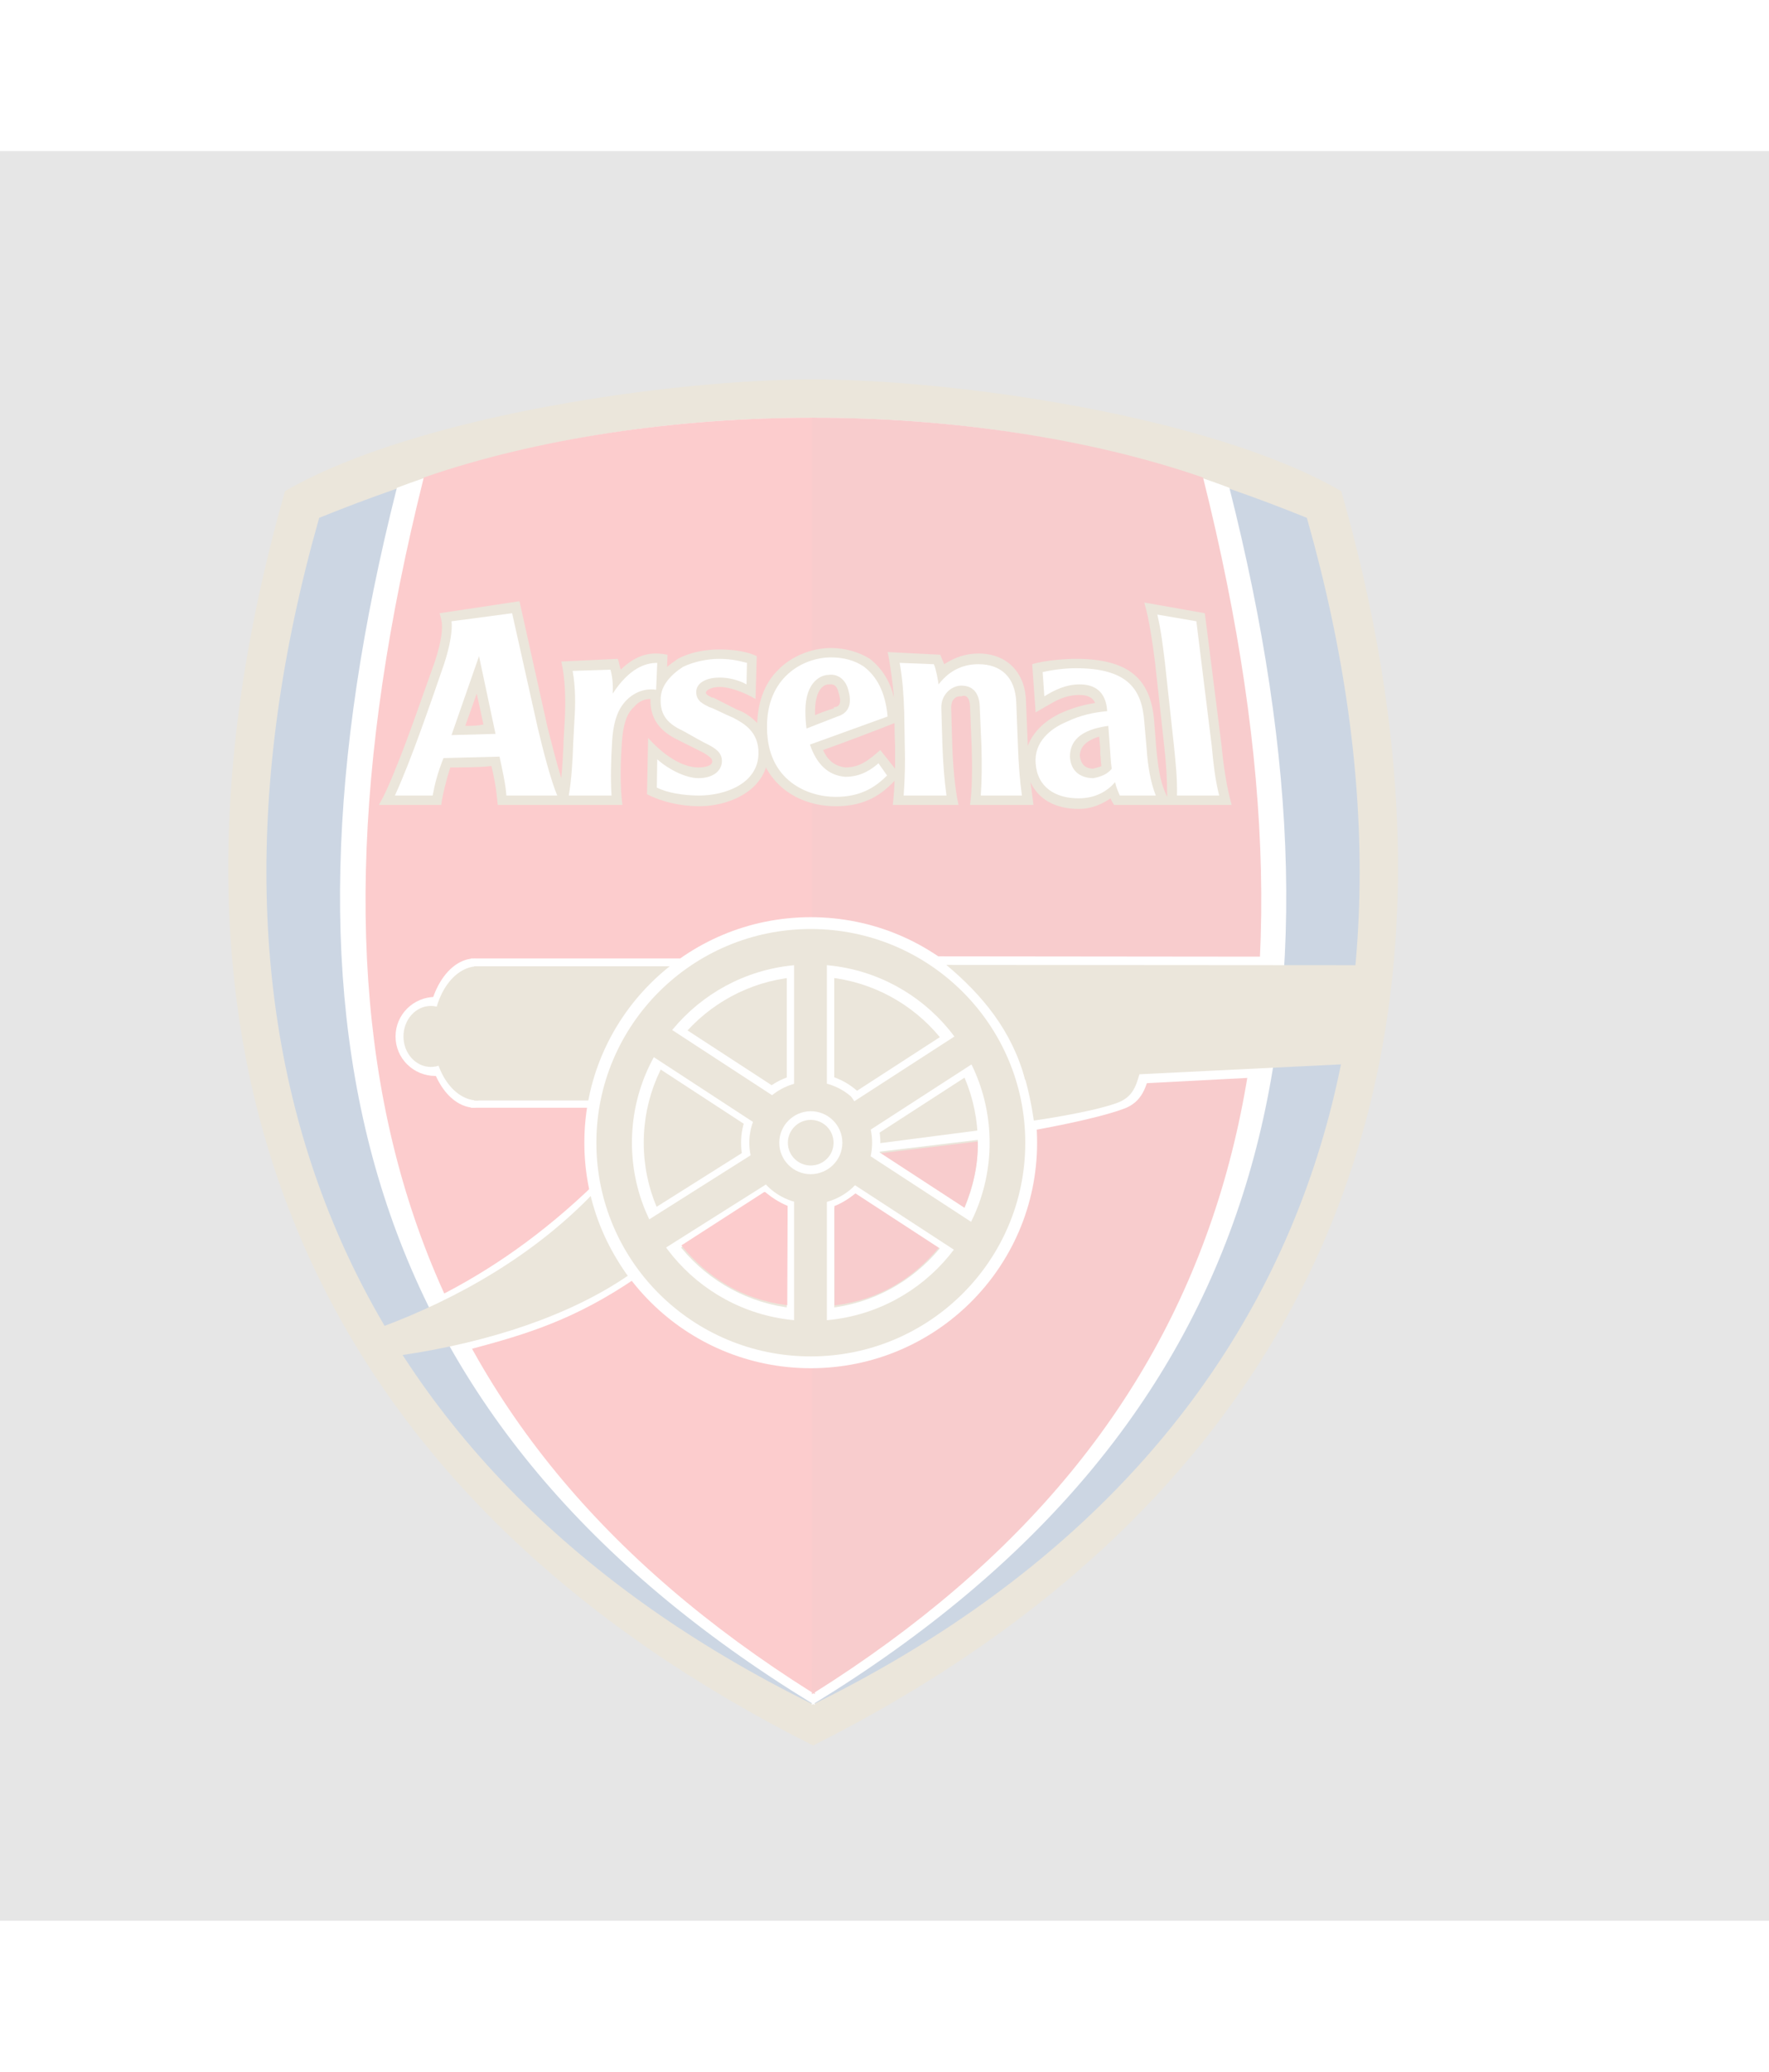 <?xml version="1.0" encoding="UTF-8"?>
<svg xmlns="http://www.w3.org/2000/svg" xmlns:xlink="http://www.w3.org/1999/xlink" opacity="0.2" width="41px" height="48px" viewBox="-8 -8 62 62" version="1.1">
<rect x="-8" y="-8" width="62" height="62" fill="#808080" stroke="none"/>
<g id="surface1">
<path style="fill-rule:nonzero;fill:rgb(61.176%,50.98%,29.02%);fill-opacity:1;stroke-width:0.793;stroke-linecap:butt;stroke-linejoin:miter;stroke:rgb(61.176%,50.98%,29.02%);stroke-opacity:1;stroke-miterlimit:282;" d="M 161.408 0.402 C 122.971 0.402 52.1 10.329 16.002 31.326 C -31.512 199.803 33.112 314.378 161.408 379.382 C 289.703 314.378 354.328 199.246 306.813 31.326 C 270.654 10.329 199.844 0.402 161.408 0.402 Z M 161.408 0.402 " transform="matrix(0.127,0,0,0.126,0,0)"/>
<path style="fill-rule:nonzero;fill:rgb(0.784%,20.392%,45.49%);fill-opacity:1;stroke-width:0.793;stroke-linecap:butt;stroke-linejoin:miter;stroke:rgb(0.784%,20.392%,45.49%);stroke-opacity:1;stroke-miterlimit:282;" d="M 161.408 11.226 C 123.648 11.226 81.119 16.05 25.419 38.779 C -16.033 185.856 32.066 303.709 161.408 367.97 C 290.718 303.709 338.787 185.856 297.335 38.779 C 241.635 16.05 199.167 11.226 161.408 11.226 Z M 161.408 11.226 " transform="matrix(0.127,0,0,0.126,0,0)"/>
<path style="fill-rule:nonzero;fill:rgb(100%,100%,100%);fill-opacity:1;stroke-width:0.793;stroke-linecap:butt;stroke-linejoin:miter;stroke:rgb(100%,100%,100%);stroke-opacity:1;stroke-miterlimit:282;" d="M 161.223 11.071 C 123.648 11.071 83.273 16.668 46.868 30.43 C 9.109 181.032 36.959 290.968 161.438 367.847 Z M 161.438 367.847 C 285.887 290.968 313.706 181.032 275.947 30.43 C 239.542 16.668 199.228 11.071 161.654 11.071 Z M 161.438 367.847 " transform="matrix(0.127,0,0,0.126,0,0)"/>
<path style="fill-rule:nonzero;fill:rgb(93.725%,0.392%,2.745%);fill-opacity:1;stroke-width:0.793;stroke-linecap:butt;stroke-linejoin:miter;stroke:rgb(93.725%,0.392%,2.745%);stroke-opacity:1;stroke-miterlimit:282;" d="M 161.438 11.04 C 123.648 11.04 85.366 16.761 54.285 27.585 C 15.171 185.423 46.591 291.989 161.469 364.847 Z M 161.438 11.04 " transform="matrix(0.127,0,0,0.126,0,0)"/>
<path style="fill-rule:nonzero;fill:rgb(85.882%,0%,2.745%);fill-opacity:1;stroke-width:0.793;stroke-linecap:butt;stroke-linejoin:miter;stroke:rgb(85.882%,0%,2.745%);stroke-opacity:1;stroke-miterlimit:282;" d="M 161.5 11.04 C 199.29 11.04 237.572 16.761 268.685 27.585 C 307.798 185.423 276.378 291.989 161.469 364.847 Z M 161.5 11.04 " transform="matrix(0.127,0,0,0.126,0,0)"/>
<path style=" stroke:none;fill-rule:nonzero;fill:rgb(100%,100%,100%);fill-opacity:1;" d="M 14.293 31.477 C 12.176 32.922 10.492 33.441 8.535 33.961 L 7.355 32.133 C 9.152 31.227 11.012 29.965 12.887 28.141 C 13.043 29.914 13.875 31.168 14.293 31.477 Z M 14.293 31.477 "/>
<path style=" stroke:none;fill-rule:nonzero;fill:rgb(61.176%,50.98%,29.02%);fill-opacity:1;" d="M 14.004 31.402 C 11.996 32.773 9.199 33.73 5.996 34.195 L 5.34 33.211 C 8.086 32.188 10.734 30.66 12.789 28.52 C 13.098 29.891 13.57 30.801 14.004 31.402 Z M 14.004 31.402 "/>
<path style=" stroke:none;fill-rule:nonzero;fill:rgb(100%,100%,100%);fill-opacity:1;" d="M 8.652 23.02 C 8.652 23.785 8.031 24.402 7.262 24.402 C 6.488 24.402 5.863 23.785 5.863 23.02 C 5.863 22.25 6.488 21.633 7.262 21.633 C 8.031 21.633 8.652 22.25 8.652 23.02 Z M 8.652 23.02 "/>
<path style=" stroke:none;fill-rule:nonzero;fill:rgb(100%,100%,100%);fill-opacity:1;" d="M 8.504 20.285 L 8.504 25.516 L 12.645 25.516 C 12.914 23.762 13.914 21.902 16.18 20.285 L 8.504 20.285 "/>
<path style=" stroke:none;fill-rule:nonzero;fill:rgb(100%,100%,100%);fill-opacity:1;" d="M 8.672 25.516 C 7.746 25.531 6.984 24.379 6.973 22.934 C 6.965 21.488 7.703 20.305 8.629 20.285 C 8.641 20.285 8.648 20.285 8.66 20.285 "/>
<path style=" stroke:none;fill-rule:nonzero;fill:rgb(61.176%,50.98%,29.02%);fill-opacity:1;" d="M 8.066 23.02 C 8.066 23.609 7.633 24.086 7.102 24.086 C 6.57 24.086 6.141 23.609 6.141 23.02 C 6.141 22.426 6.57 21.949 7.102 21.949 C 7.633 21.949 8.066 22.426 8.066 23.02 Z M 8.066 23.02 "/>
<path style=" stroke:none;fill-rule:nonzero;fill:rgb(61.176%,50.98%,29.02%);fill-opacity:1;" d="M 8.617 20.559 L 8.617 25.262 L 12.727 25.262 C 13.051 23.699 13.848 22.039 15.836 20.559 L 8.617 20.559 "/>
<path style=" stroke:none;fill-rule:nonzero;fill:rgb(61.176%,50.98%,29.02%);fill-opacity:1;" d="M 8.77 25.262 C 7.898 25.277 7.188 24.238 7.176 22.941 C 7.164 21.645 7.863 20.578 8.734 20.559 C 8.742 20.559 8.75 20.559 8.762 20.559 "/>
<path style=" stroke:none;fill-rule:nonzero;fill:rgb(100%,100%,100%);fill-opacity:1;" d="M 28.348 26.742 C 28.348 31.105 24.797 34.641 20.414 34.641 C 16.035 34.641 12.48 31.105 12.48 26.742 C 12.48 22.375 16.035 18.84 20.414 18.84 C 24.797 18.84 28.348 22.375 28.348 26.742 Z M 28.348 26.742 "/>
<path style=" stroke:none;fill-rule:nonzero;fill:rgb(61.176%,50.98%,29.02%);fill-opacity:1;" d="M 27.934 26.742 C 27.934 30.879 24.566 34.227 20.414 34.227 C 16.266 34.227 12.902 30.879 12.902 26.742 C 12.902 22.609 16.266 19.254 20.414 19.254 C 24.566 19.254 27.934 22.605 27.934 26.742 Z M 27.934 26.742 "/>
<path style=" stroke:none;fill-rule:nonzero;fill:rgb(100%,100%,100%);fill-opacity:1;" d="M 26.684 26.742 C 26.684 30.191 23.879 32.984 20.414 32.984 C 16.953 32.984 14.148 30.191 14.148 26.742 C 14.148 23.293 16.953 20.496 20.414 20.496 C 23.879 20.496 26.684 23.293 26.684 26.742 Z M 26.684 26.742 "/>
<path style=" stroke:none;fill-rule:nonzero;fill:rgb(61.176%,50.98%,29.02%);fill-opacity:1;" d="M 26.27 26.742 C 26.27 29.961 23.648 32.57 20.414 32.57 C 17.184 32.57 14.562 29.961 14.562 26.742 C 14.562 23.52 17.184 20.914 20.414 20.914 C 23.648 20.914 26.27 23.52 26.27 26.742 Z M 26.27 26.742 "/>
<path style=" stroke:none;fill-rule:nonzero;fill:rgb(100%,100%,100%);fill-opacity:1;" d="M 22.855 26.742 C 22.859 28.082 21.766 29.172 20.418 29.176 C 19.066 29.176 17.973 28.086 17.973 26.746 L 17.973 26.742 C 17.973 25.398 19.062 24.309 20.414 24.309 C 21.762 24.305 22.855 25.395 22.855 26.738 C 22.855 26.742 22.855 26.742 22.855 26.742 Z M 22.855 26.742 "/>
<path style=" stroke:none;fill-rule:nonzero;fill:rgb(61.176%,50.98%,29.02%);fill-opacity:1;" d="M 22.566 26.742 C 22.566 27.926 21.609 28.887 20.418 28.887 C 19.23 28.887 18.266 27.93 18.262 26.746 L 18.262 26.742 C 18.262 25.559 19.227 24.598 20.414 24.598 C 21.605 24.598 22.566 25.551 22.566 26.738 Z M 22.566 26.742 "/>
<path style=" stroke:none;fill-rule:nonzero;fill:rgb(100%,100%,100%);fill-opacity:1;" d="M 21.523 26.742 C 21.523 27.348 21.027 27.84 20.414 27.844 C 19.809 27.844 19.312 27.352 19.312 26.742 C 19.312 26.133 19.809 25.641 20.414 25.637 C 21.027 25.637 21.523 26.133 21.523 26.742 Z M 21.523 26.742 "/>
<path style=" stroke:none;fill-rule:nonzero;fill:rgb(61.176%,50.98%,29.02%);fill-opacity:1;" d="M 21.215 26.742 C 21.215 27.18 20.859 27.539 20.414 27.539 C 19.973 27.539 19.613 27.184 19.613 26.742 C 19.613 26.301 19.973 25.941 20.414 25.941 C 20.855 25.941 21.215 26.297 21.215 26.742 Z M 21.215 26.742 "/>
<path style=" stroke:none;fill-rule:nonzero;fill:rgb(100%,100%,100%);fill-opacity:1;" d="M 19.574 20.781 L 21.238 20.781 L 21.238 24.652 L 19.574 24.652 Z M 19.574 20.781 "/>
<path style=" stroke:none;fill-rule:nonzero;fill:rgb(61.176%,50.98%,29.02%);fill-opacity:1;" d="M 19.832 20.223 L 20.98 20.223 L 20.98 25.145 L 19.832 25.145 Z M 19.832 20.223 "/>
<path style=" stroke:none;fill-rule:nonzero;fill:rgb(100%,100%,100%);fill-opacity:1;" d="M 25.059 22.965 L 25.969 24.355 L 22.707 26.465 L 21.801 25.074 Z M 25.059 22.965 "/>
<path style=" stroke:none;fill-rule:nonzero;fill:rgb(61.176%,50.98%,29.02%);fill-opacity:1;" d="M 25.668 22.879 L 26.293 23.84 L 22.148 26.52 L 21.523 25.559 Z M 25.668 22.879 "/>
<path style=" stroke:none;fill-rule:nonzero;fill:rgb(100%,100%,100%);fill-opacity:1;" d="M 18.078 27.055 L 18.969 28.453 L 15.684 30.527 L 14.793 29.125 Z M 18.078 27.055 "/>
<path style=" stroke:none;fill-rule:nonzero;fill:rgb(61.176%,50.98%,29.02%);fill-opacity:1;" d="M 18.637 26.973 L 19.254 27.945 L 15.082 30.578 L 14.465 29.609 Z M 18.637 26.973 "/>
<path style=" stroke:none;fill-rule:nonzero;fill:rgb(100%,100%,100%);fill-opacity:1;" d="M 19.574 28.961 L 21.238 28.961 L 21.238 32.832 L 19.574 32.832 Z M 19.574 28.961 "/>
<path style=" stroke:none;fill-rule:nonzero;fill:rgb(61.176%,50.98%,29.02%);fill-opacity:1;" d="M 19.832 28.41 L 20.98 28.41 L 20.98 33.328 L 19.832 33.328 Z M 19.832 28.41 "/>
<path style="fill-rule:nonzero;fill:rgb(93.725%,0.392%,2.745%);fill-opacity:1;stroke-width:0.311;stroke-linecap:butt;stroke-linejoin:miter;stroke:rgb(93.725%,0.392%,2.745%);stroke-opacity:1;stroke-miterlimit:282;" d="M 148.021 226.027 C 149.806 227.511 151.745 228.841 154.207 229.893 L 154.114 257.23 C 141.743 255.622 132.357 249.53 125.279 240.809 L 148.052 226.027 " transform="matrix(0.127,0,0,0.126,0,0)"/>
<path style="fill-rule:nonzero;fill:rgb(85.882%,0%,2.745%);fill-opacity:1;stroke-width:0.311;stroke-linecap:butt;stroke-linejoin:miter;stroke:rgb(85.882%,0%,2.745%);stroke-opacity:1;stroke-miterlimit:282;" d="M 173.594 226.12 C 171.809 227.573 169.87 228.965 167.439 229.954 L 167.47 257.292 C 179.841 255.715 189.227 249.591 196.305 240.902 L 173.563 226.12 " transform="matrix(0.127,0,0,0.126,0,0)"/>
<path style=" stroke:none;fill-rule:nonzero;fill:rgb(85.882%,0%,2.745%);fill-opacity:1;" d="M 22.824 27.113 L 26.266 26.699 C 26.293 27.559 26.086 28.312 25.793 29.035 L 22.816 27.113 "/>
<path style="fill-rule:nonzero;fill:rgb(100%,100%,100%);fill-opacity:1;stroke-width:0.311;stroke-linecap:butt;stroke-linejoin:miter;stroke:rgb(100%,100%,100%);stroke-opacity:1;stroke-miterlimit:282;" d="M 179.841 214.554 C 179.964 214.121 179.933 213.719 180.087 212.482 L 206.86 208.988 C 206.953 210.256 206.891 210.719 206.86 211.276 Z M 179.841 214.554 " transform="matrix(0.127,0,0,0.126,0,0)"/>
<path style=" stroke:none;fill-rule:nonzero;fill:rgb(100%,100%,100%);fill-opacity:1;" d="M 27.855 24.25 L 32.312 24.25 C 32.172 24.777 32.039 25.309 31.398 25.547 C 30.375 25.93 28.254 26.297 28.254 26.297 C 28.211 25.719 28.082 24.934 27.855 24.25 Z M 27.855 24.25 "/>
<path style=" stroke:none;fill-rule:nonzero;fill:rgb(100%,100%,100%);fill-opacity:1;" d="M 24.754 20.211 L 36.395 20.223 L 35.984 24.457 L 28.031 24.871 C 27.605 22.977 26.16 21.168 24.754 20.211 Z M 24.754 20.211 "/>
<path style=" stroke:none;fill-rule:nonzero;fill:rgb(61.176%,50.98%,29.02%);fill-opacity:1;" d="M 25.168 20.512 L 40.027 20.523 L 39.461 23.973 L 27.93 24.539 C 27.473 22.824 26.434 21.574 25.168 20.512 Z M 25.168 20.512 "/>
<path style=" stroke:none;fill-rule:nonzero;fill:rgb(61.176%,50.98%,29.02%);fill-opacity:1;" d="M 27.855 24.25 L 31.961 24.25 C 31.824 24.719 31.73 25.145 31.129 25.355 C 30.168 25.695 28.234 25.965 28.234 25.965 C 28.152 25.406 28.035 24.836 27.855 24.25 Z M 27.855 24.25 "/>
<path style=" stroke:none;fill-rule:nonzero;fill:rgb(61.176%,50.98%,29.02%);fill-opacity:1;" d="M 23.352 14.059 C 23.352 14.246 23.312 14.766 23.289 14.906 L 25.594 14.906 C 25.457 14.297 25.395 13.449 25.375 12.793 C 25.375 12.84 25.336 11.48 25.336 11.48 C 25.336 11.387 25.375 11.242 25.434 11.199 C 25.516 11.102 25.594 11.102 25.695 11.102 C 25.793 11.059 25.973 11.059 25.996 11.43 L 26.055 12.84 C 26.078 13.5 26.078 14.391 25.996 14.906 L 28.219 14.906 C 28.199 14.719 28.137 14.246 28.117 14.109 C 28.398 14.719 29 15.047 29.805 15.047 C 30.281 15.047 30.645 14.863 30.926 14.676 C 30.926 14.719 31.043 14.906 31.043 14.906 L 35.168 14.906 C 34.988 14.297 34.871 13.449 34.809 12.793 L 34.227 8.191 L 32.105 7.816 C 32.285 8.426 32.406 9.316 32.484 9.93 L 32.809 12.891 C 32.867 13.406 32.906 13.969 32.906 14.578 L 32.906 14.625 L 32.824 14.438 C 32.664 14.059 32.586 13.594 32.523 12.887 L 32.449 11.945 C 32.324 10.445 31.508 9.789 29.699 9.789 C 29.402 9.789 28.641 9.832 28.176 9.977 L 28.297 11.664 L 28.781 11.387 C 29.18 11.148 29.48 11.055 29.84 11.055 C 30.121 11.055 30.305 11.148 30.383 11.336 C 30.043 11.387 29.664 11.48 29.238 11.664 C 28.602 11.945 28.199 12.371 28.02 12.84 L 28.02 12.793 L 27.957 11.242 C 27.922 10.254 27.277 9.602 26.293 9.602 C 25.855 9.602 25.457 9.738 25.094 9.977 C 25.074 9.926 25.055 9.883 25.031 9.832 L 24.953 9.645 L 23.109 9.551 C 23.191 9.883 23.312 10.82 23.328 11.148 C 23.23 10.68 22.969 10.164 22.488 9.789 C 22.109 9.551 21.625 9.41 21.125 9.41 C 20.445 9.41 19.742 9.695 19.285 10.164 C 18.801 10.633 18.562 11.293 18.539 12.039 C 18.359 11.852 18.121 11.668 17.844 11.574 L 17 11.148 L 16.961 11.148 C 16.762 11.055 16.738 11.008 16.738 10.965 C 16.762 10.871 16.961 10.773 17.223 10.773 C 17.582 10.773 18.082 10.965 18.48 11.195 L 18.523 9.695 C 18.223 9.551 17.801 9.461 17.199 9.461 C 16.879 9.461 16.277 9.508 15.758 9.789 C 15.617 9.883 15.496 9.977 15.379 10.07 L 15.395 9.645 C 14.914 9.555 14.395 9.555 13.758 10.164 C 13.734 10.117 13.691 9.883 13.652 9.789 L 11.672 9.883 C 11.809 10.445 11.832 11.242 11.793 11.945 L 11.75 12.699 L 11.75 12.793 C 11.73 13.172 11.711 13.594 11.672 13.969 C 11.508 13.449 11.332 12.746 11.188 12.184 L 10.207 7.77 L 7.406 8.191 C 7.422 8.238 7.465 8.379 7.484 8.52 C 7.504 8.707 7.504 9.086 7.242 9.883 C 6.781 11.148 6.145 13.078 5.523 14.438 C 5.441 14.625 5.277 14.906 5.277 14.906 L 7.465 14.906 C 7.504 14.578 7.645 14.016 7.781 13.594 C 8.086 13.594 8.863 13.594 9.223 13.543 C 9.305 13.875 9.387 14.297 9.41 14.578 L 9.445 14.906 L 13.816 14.906 C 13.715 14.203 13.758 13.266 13.793 12.746 C 13.832 12.133 13.953 11.711 14.215 11.48 C 14.414 11.242 14.637 11.195 14.797 11.195 C 14.773 12.039 15.316 12.418 15.797 12.648 L 16.656 13.078 C 16.961 13.266 16.961 13.309 16.961 13.402 C 16.941 13.543 16.699 13.594 16.477 13.594 C 16.02 13.594 15.395 13.309 14.715 12.562 L 14.676 14.531 C 15.215 14.812 15.895 14.953 16.5 14.953 C 17.5 14.953 18.562 14.484 18.844 13.594 C 19.344 14.531 20.324 14.953 21.289 14.953 C 22.148 14.953 22.789 14.676 23.352 14.059 Z M 8.305 12.137 C 8.426 11.809 8.527 11.523 8.707 11.008 C 8.828 11.523 8.887 11.852 8.945 12.09 C 8.707 12.137 8.586 12.137 8.305 12.137 Z M 20.566 11.621 C 20.566 10.965 20.809 10.684 21.047 10.684 C 21.125 10.684 21.309 10.633 21.387 10.965 C 21.43 11.102 21.445 11.199 21.445 11.242 C 21.445 11.43 21.348 11.48 21.227 11.48 L 21.227 11.523 C 21.227 11.523 20.887 11.621 20.566 11.762 C 20.566 11.715 20.566 11.668 20.566 11.621 Z M 22.852 12.984 C 22.43 13.355 22.125 13.594 21.625 13.594 C 21.227 13.543 20.988 13.309 20.848 12.984 C 21.266 12.84 22.887 12.23 23.352 12.039 C 23.352 12.418 23.371 12.84 23.371 12.84 L 23.371 13.637 Z M 30.32 13.637 C 29.941 13.637 29.863 13.355 29.844 13.172 C 29.863 12.984 29.922 12.699 30.523 12.512 C 30.543 12.746 30.562 12.934 30.562 12.934 L 30.562 13.121 C 30.582 13.266 30.582 13.406 30.602 13.543 C 30.523 13.594 30.426 13.594 30.32 13.637 "/>
<path style=" stroke:none;fill-rule:nonzero;fill:rgb(100%,100%,100%);fill-opacity:1;" d="M 18.18 9.93 C 17.98 9.883 17.68 9.789 17.199 9.789 C 16.82 9.789 16.32 9.883 15.938 10.07 C 15.496 10.355 15.176 10.727 15.156 11.152 C 15.117 11.809 15.461 12.09 15.961 12.324 C 16.297 12.512 16.621 12.699 16.82 12.793 C 17.082 12.934 17.32 13.078 17.301 13.406 C 17.277 13.73 16.977 13.969 16.477 13.969 C 16.059 13.969 15.461 13.688 15.035 13.309 L 15.02 14.297 C 15.379 14.484 15.961 14.578 16.5 14.578 C 17.418 14.578 18.562 14.16 18.582 13.121 C 18.605 12.324 18.039 12.039 17.703 11.855 C 17.359 11.715 17.02 11.523 16.859 11.48 C 16.699 11.387 16.379 11.293 16.402 10.914 C 16.438 10.586 16.82 10.445 17.223 10.445 C 17.559 10.445 17.902 10.539 18.164 10.684 "/>
<path style=" stroke:none;fill-rule:nonzero;fill:rgb(100%,100%,100%);fill-opacity:1;" d="M 9.949 8.191 L 7.824 8.473 C 7.863 8.758 7.781 9.316 7.562 9.977 C 7.125 11.242 6.406 13.355 5.84 14.578 L 7.164 14.578 C 7.242 14.152 7.34 13.781 7.543 13.266 L 9.508 13.215 C 9.586 13.594 9.73 14.203 9.746 14.578 L 11.531 14.578 C 11.309 14.059 11.031 12.984 10.852 12.23 Z M 7.824 12.461 L 8.789 9.695 L 9.367 12.418 "/>
<path style=" stroke:none;fill-rule:nonzero;fill:rgb(100%,100%,100%);fill-opacity:1;" d="M 15.035 9.93 L 14.996 10.871 C 14.676 10.82 14.273 10.914 13.953 11.242 C 13.676 11.523 13.496 11.945 13.453 12.699 C 13.414 13.309 13.395 14.016 13.434 14.578 L 11.934 14.578 C 12.031 14.016 12.07 13.359 12.09 12.746 L 12.129 11.996 C 12.172 11.387 12.172 10.777 12.07 10.211 L 13.395 10.168 C 13.453 10.355 13.496 10.684 13.473 11.008 C 14.055 10.117 14.617 9.93 15.035 9.93 "/>
<path style=" stroke:none;fill-rule:nonzero;fill:rgb(100%,100%,100%);fill-opacity:1;" d="M 33.93 8.473 L 32.562 8.238 C 32.703 8.852 32.746 9.273 32.824 9.883 L 33.145 12.84 C 33.207 13.449 33.266 14.016 33.25 14.578 L 34.73 14.578 C 34.586 14.016 34.527 13.449 34.469 12.84 "/>
<path style=" stroke:none;fill-rule:nonzero;fill:rgb(100%,100%,100%);fill-opacity:1;" d="M 27.816 14.578 C 27.738 14.016 27.699 13.449 27.676 12.84 L 27.617 11.293 C 27.578 10.445 27.094 9.977 26.293 9.977 C 25.855 9.977 25.332 10.117 24.895 10.684 C 24.875 10.539 24.812 10.164 24.73 9.977 L 23.531 9.93 C 23.633 10.492 23.672 11.055 23.691 11.664 L 23.711 12.84 C 23.73 13.449 23.711 14.016 23.672 14.578 L 25.172 14.578 C 25.094 14.016 25.055 13.449 25.031 12.84 L 24.992 11.523 C 24.973 11.055 25.336 10.727 25.695 10.727 C 26.113 10.727 26.316 11.008 26.336 11.43 L 26.398 12.84 C 26.414 13.449 26.414 14.016 26.375 14.578 "/>
<path style=" stroke:none;fill-rule:nonzero;fill:rgb(100%,100%,100%);fill-opacity:1;" d="M 32.508 14.578 C 32.324 14.109 32.227 13.543 32.188 12.934 L 32.105 11.996 C 32.023 10.871 31.547 10.117 29.699 10.117 C 29.379 10.117 28.918 10.164 28.543 10.254 L 28.602 11.102 C 28.977 10.871 29.363 10.684 29.844 10.684 C 30.344 10.684 30.762 10.914 30.805 11.621 C 30.32 11.668 29.879 11.758 29.379 11.996 C 28.82 12.23 28.238 12.699 28.297 13.449 C 28.355 14.297 29 14.676 29.805 14.676 C 30.426 14.676 30.844 14.391 31.082 14.109 C 31.121 14.297 31.188 14.438 31.246 14.578 Z M 30.32 13.969 C 29.879 13.969 29.52 13.73 29.5 13.215 C 29.5 12.699 29.82 12.277 30.844 12.137 L 30.902 12.934 C 30.926 13.215 30.926 13.406 30.965 13.637 C 30.82 13.828 30.582 13.922 30.32 13.969 "/>
<path style=" stroke:none;fill-rule:nonzero;fill:rgb(100%,100%,100%);fill-opacity:1;" d="M 22.289 10.07 C 21.945 9.832 21.547 9.738 21.125 9.738 C 20.145 9.738 18.844 10.445 18.883 12.23 C 18.902 14.059 20.309 14.625 21.289 14.625 C 22.148 14.625 22.672 14.297 23.09 13.875 L 22.789 13.449 C 22.566 13.637 22.207 13.922 21.625 13.922 C 21.004 13.875 20.609 13.449 20.387 12.793 L 23.109 11.809 C 23.027 10.914 22.707 10.398 22.289 10.07 Z M 21.348 11.809 L 20.266 12.23 C 20.242 12.039 20.227 11.852 20.227 11.621 C 20.227 10.539 20.824 10.352 21.027 10.352 C 21.348 10.305 21.625 10.492 21.73 10.871 C 21.848 11.293 21.809 11.668 21.348 11.809 "/>
<path style=" stroke:none;fill-rule:nonzero;fill:rgb(100%,100%,100%);fill-opacity:1;" d="M 14.938 24.035 L 15.852 22.648 L 19.105 24.766 L 18.188 26.156 Z M 14.938 24.035 "/>
<path style=" stroke:none;fill-rule:nonzero;fill:rgb(61.176%,50.98%,29.02%);fill-opacity:1;" d="M 14.637 23.562 L 15.266 22.602 L 19.398 25.297 L 18.766 26.258 Z M 14.637 23.562 "/>
<path style=" stroke:none;fill-rule:nonzero;fill:rgb(100%,100%,100%);fill-opacity:1;" d="M 21.879 28.449 L 22.793 27.059 L 26.047 29.18 L 25.133 30.57 Z M 21.879 28.449 "/>
<path style=" stroke:none;fill-rule:nonzero;fill:rgb(61.176%,50.98%,29.02%);fill-opacity:1;" d="M 21.578 27.977 L 22.207 27.016 L 26.34 29.711 L 25.707 30.668 Z M 21.578 27.977 "/>
</g>
</svg>
